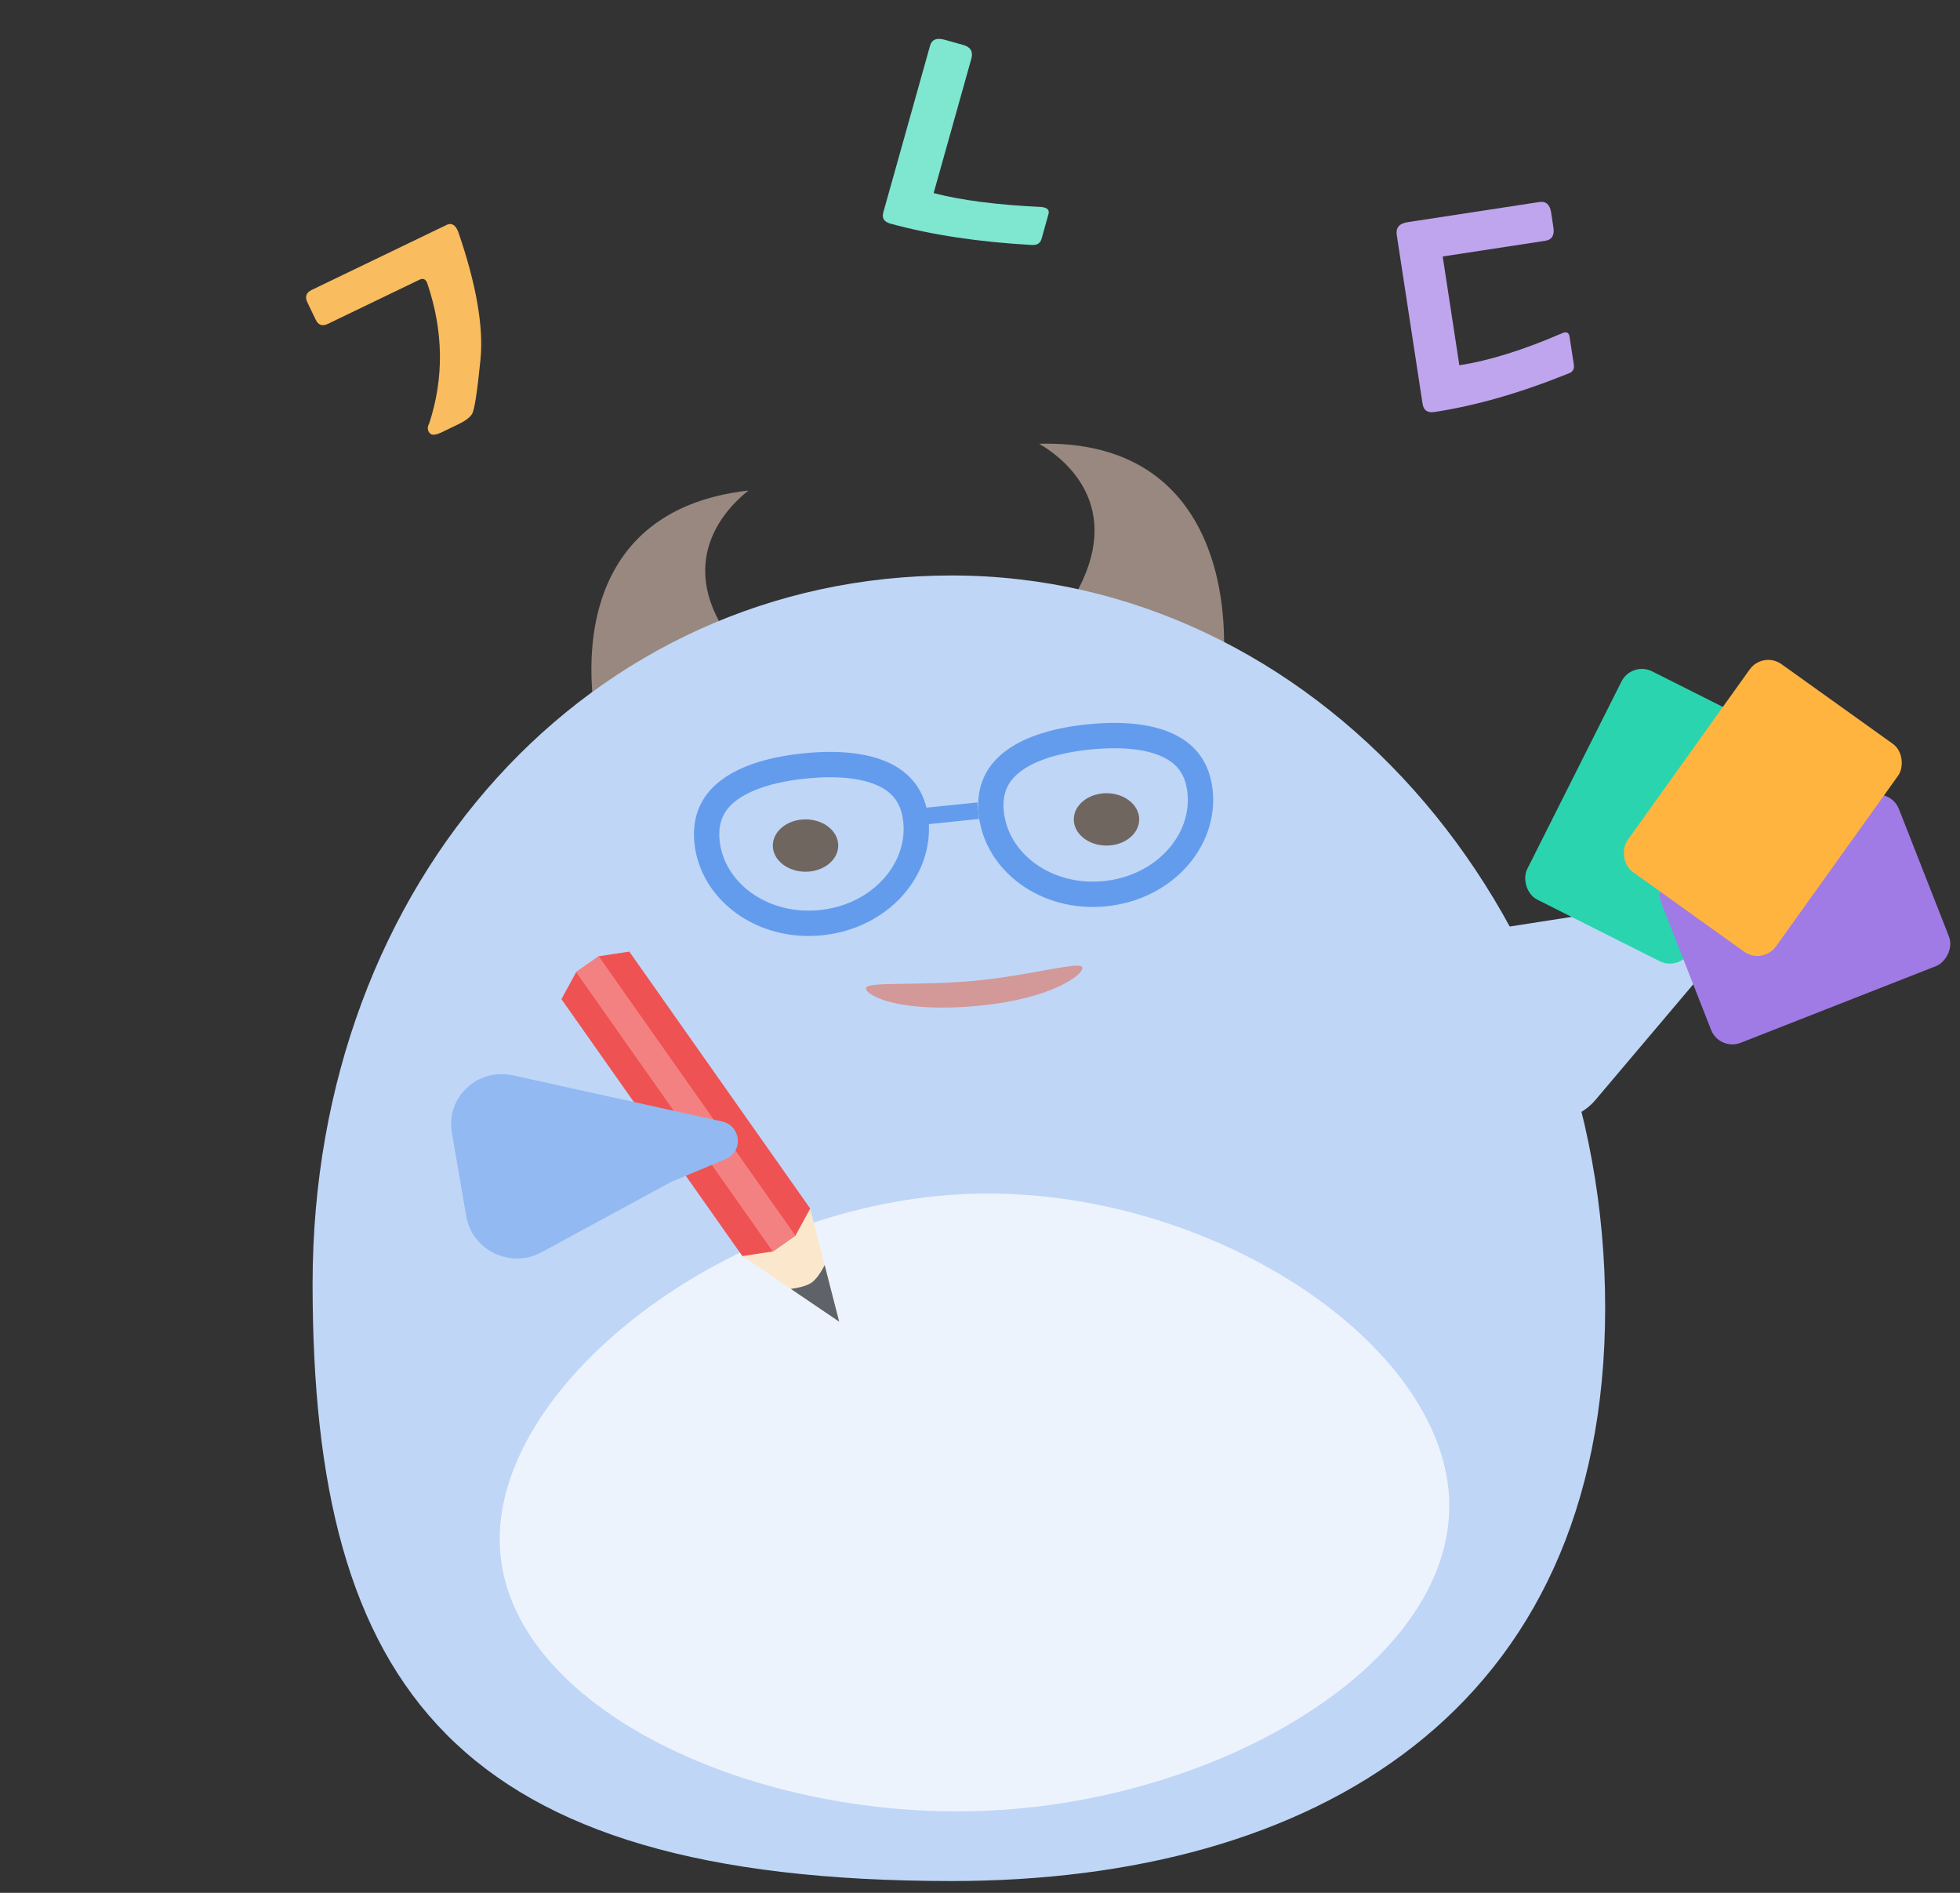<svg width="232" height="224" viewBox="0 0 232 224" fill="none" xmlns="http://www.w3.org/2000/svg">
<rect x="0" y="0" width="232" height="224" fill="#333333" stroke="none"/>
<g clip-path="url(#clip0_54_17625)">
<path fill-rule="evenodd" clip-rule="evenodd" d="M122.998 52.513C127.966 55.435 133.72 62.268 125.201 73.504L144.349 82.542C146.172 72.299 144.455 51.953 122.998 52.513ZM88.593 58.05C84.117 61.602 79.415 69.104 89.358 78.987L71.796 90.485C68.574 80.665 67.423 60.431 88.593 58.05Z" fill="#98887F"/>
<path d="M190 154.766C190 202.629 155.371 222.602 112.653 222.602C53.937 222.602 37 199.802 37 151.939C37 104.075 69.936 68.102 112.653 68.102C155.371 68.102 190 106.903 190 154.766Z" fill="#BFD6F7"/>
<path d="M171.517 177.176C172.53 196.138 145.733 212.738 117.551 214.244C89.37 215.751 60.191 202.143 59.177 183.181C58.163 164.219 85.472 142.839 113.654 141.333C141.835 139.826 170.503 158.214 171.517 177.176Z" fill="#EDF3FD"/>
<path d="M102.497 116.973C102.584 117.849 106.483 119.923 115.924 119.014C124.421 118.195 128.205 115.391 128.118 114.515C128.031 113.639 122.231 115.406 115.453 116.058C108.674 116.711 102.41 116.098 102.497 116.973Z" fill="#D39898"/>
<path d="M108.41 97.116C109.017 102.926 104.176 108.475 97.179 109.19C90.182 109.905 84.297 105.452 83.69 99.641C83.394 96.804 84.445 94.847 86.392 93.43C88.438 91.942 91.532 91.022 95.242 90.643C98.952 90.264 102.171 90.538 104.482 91.582C106.68 92.575 108.114 94.278 108.41 97.116Z" stroke="#649CED" stroke-width="3"/>
<path d="M142.051 93.682C142.657 99.492 137.817 105.042 130.82 105.757C123.823 106.472 117.938 102.018 117.331 96.208C117.035 93.37 118.086 91.414 120.033 89.997C122.079 88.508 125.173 87.588 128.883 87.209C132.593 86.83 135.812 87.105 138.122 88.148C140.321 89.142 141.754 90.844 142.051 93.682Z" stroke="#649CED" stroke-width="3"/>
<rect x="0.541" y="0.439" width="6.973" height="0.984" transform="matrix(0.995 -0.102 0.104 0.995 107.731 95.827)" fill="#2AD4AF" stroke="#649CED" stroke-width="0.984"/>
<ellipse cx="130.974" cy="96.969" rx="3.872" ry="3.098" fill="#706660"/>
<ellipse cx="95.349" cy="100.063" rx="3.872" ry="3.098" fill="#706660"/>
<path d="M206.923 110.022C208.763 108.248 207.218 105.21 204.678 105.605L176.967 109.916C172.278 110.645 169.797 115.797 172.207 119.8L177.949 129.337C180.302 133.245 185.894 133.663 188.862 130.154L201.312 115.436L206.923 110.022Z" fill="#BFD6F7"/>
<path d="M99.332 156.408L87.867 148.645L95.898 143.017L99.332 156.408Z" fill="#FBE8CC"/>
<path d="M99.332 156.407L93.599 152.525C93.599 152.525 95.246 152.359 96.073 151.78C96.899 151.2 97.615 149.712 97.615 149.712L99.332 156.407Z" fill="#5F6368"/>
<path d="M66.455 118.24L68.201 115.042L70.877 113.166L74.486 112.612L95.904 143.021L94.158 146.219L91.481 148.095L87.873 148.649L66.455 118.24Z" fill="#EF5252"/>
<rect width="3.269" height="40.428" transform="matrix(0.819 -0.574 0.576 0.818 68.191 115.039)" fill="#F48181"/>
<rect x="193.145" y="78.234" width="21.604" height="30.245" rx="2.7" transform="rotate(26.691 193.145 78.234)" fill="#2AD4AF"/>
<rect x="223.785" y="93.231" width="21.604" height="30.245" rx="2.7" transform="rotate(68.569 223.785 93.231)" fill="#A07BE5"/>
<rect x="208.676" y="77.027" width="21.604" height="30.245" rx="2.7" transform="rotate(35.582 208.676 77.027)" fill="#FFB440"/>
<path d="M85.901 137.165C88.03 136.274 87.726 133.212 85.458 132.712L60.726 127.261C56.541 126.338 52.765 129.861 53.482 134.019L55.189 143.927C55.889 147.986 60.458 150.17 64.106 148.19L79.405 139.883L85.901 137.165Z" fill="#92B9F2"/>
<path d="M52.854 26.621C53.459 26.329 53.913 26.608 54.245 27.443C56.359 33.599 57.259 38.636 56.873 42.552C56.487 46.468 56.141 48.624 55.863 49.006C55.599 49.417 55.078 49.811 54.271 50.2L52.282 51.158C51.59 51.492 51.117 51.542 50.878 51.267C50.596 50.976 50.545 50.575 50.809 50.092C52.562 44.736 52.499 39.225 50.592 33.572C50.413 33.055 50.115 32.879 49.654 33.101L38.815 38.325C38.152 38.644 37.682 38.48 37.376 37.846L36.39 35.799C36.07 35.136 36.221 34.637 36.884 34.318L52.854 26.621Z" fill="#F9BC5F"/>
<path d="M123.287 28.261C123.131 28.816 122.737 29.038 122.086 28.988C115.869 28.64 110.318 27.813 105.379 26.461C104.64 26.254 104.365 25.811 104.555 25.133L110.087 5.415C110.295 4.675 110.861 4.435 111.847 4.712L114.034 5.325C114.897 5.567 115.207 6.12 114.974 6.952L110.514 22.85C113.858 23.722 118.098 24.247 123.247 24.494C123.959 24.561 124.246 24.841 124.108 25.334L123.287 28.261Z" fill="#7FE6CF"/>
<path d="M186.292 43.16C186.369 43.666 186.165 44.021 185.673 44.193C180.002 46.485 174.731 48.003 169.796 48.757C168.974 48.883 168.505 48.566 168.384 47.776L165.332 27.816C165.201 26.962 165.608 26.446 166.62 26.291L182.215 23.907C182.974 23.791 183.458 24.202 183.598 25.12L183.874 26.923C184.019 27.872 183.675 28.377 182.916 28.494L170.769 30.351L172.738 43.225C176.281 42.683 180.328 41.417 184.943 39.417C185.429 39.213 185.711 39.364 185.784 39.838L186.292 43.16Z" fill="#BFA5ED"/>
</g>
<defs>
<clipPath id="clip0_54_17625">
<rect width="232" height="224" fill="white"/>
</clipPath>
</defs>
</svg>
